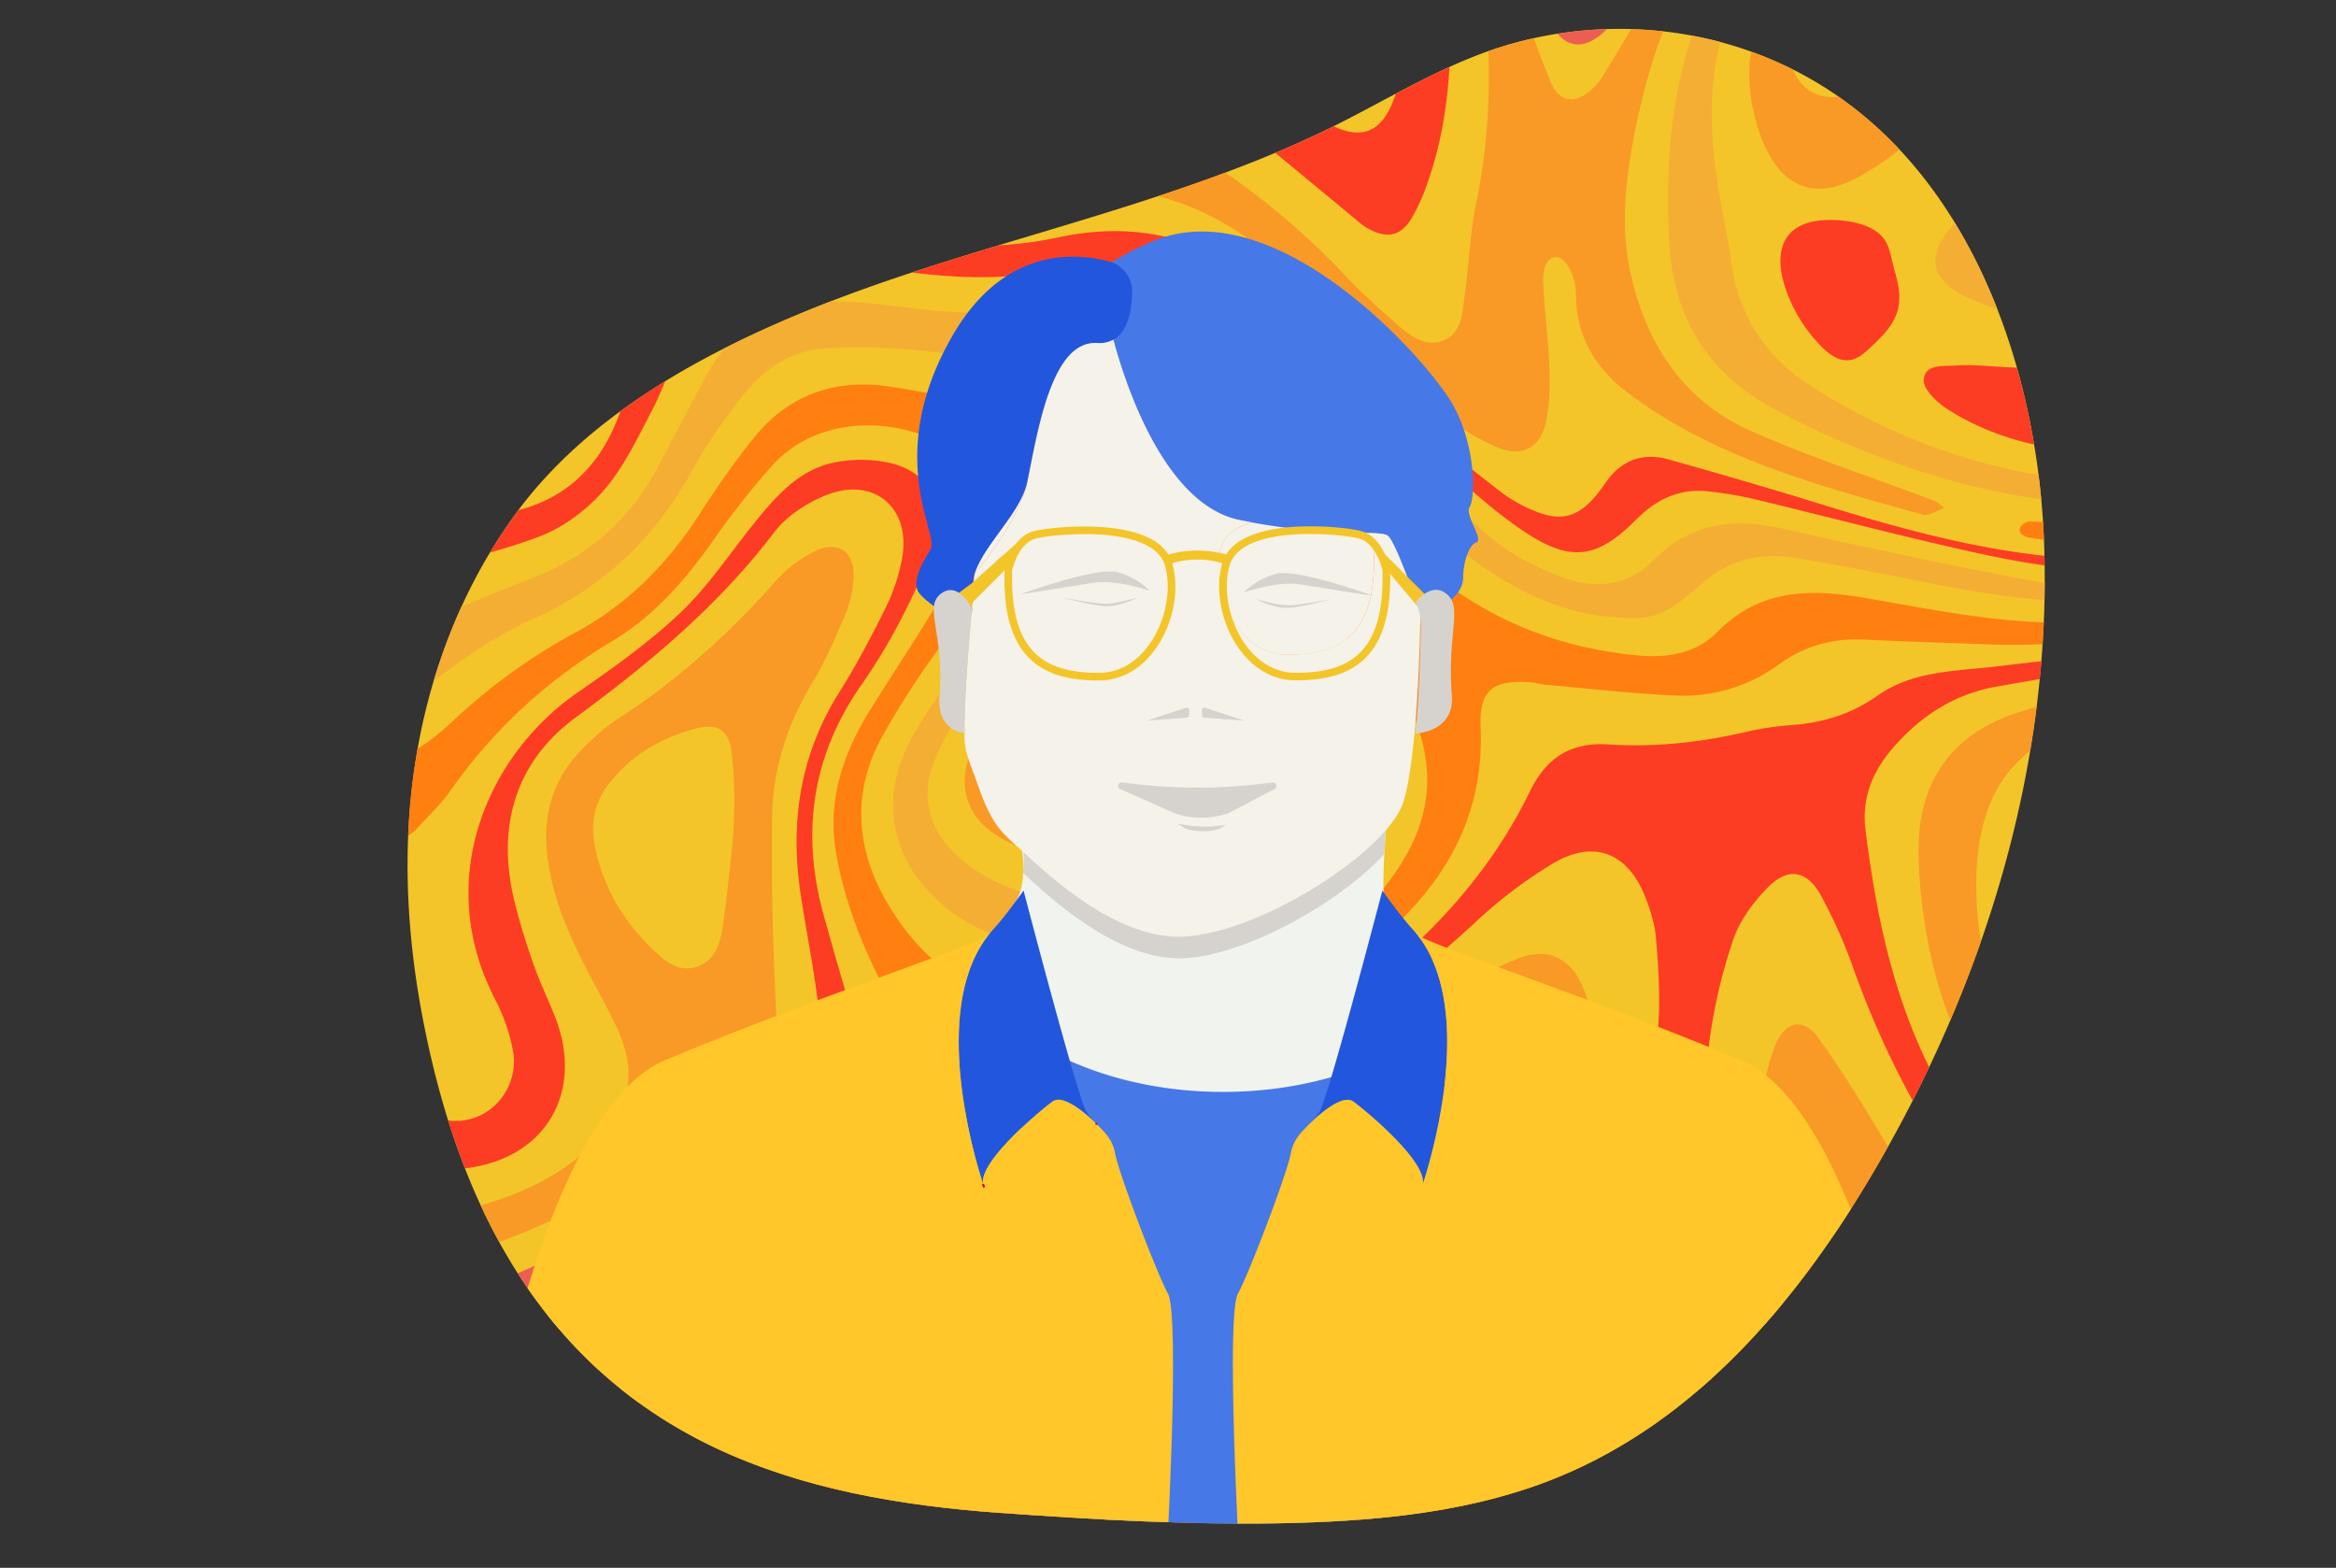 <svg id="Layer_2" data-name="Layer 2" xmlns="http://www.w3.org/2000/svg" xmlns:xlink="http://www.w3.org/1999/xlink" viewBox="0 0 1223.48 821.11"><rect x="0" y="0" width="1223.48" height="821.11" fill="#333333" stroke="none"/><defs><style>.cls-1,.cls-14{fill:none;}.cls-2{fill:#f3c529;}.cls-3{clip-path:url(#clip-path);}.cls-4{fill:#ff7f10;}.cls-5{fill:#f65e22;}.cls-6{fill:#f5ae34;}.cls-7{fill:#ec5e51;}.cls-8{fill:#fc3d24;}.cls-9{fill:#f99926;}.cls-10{fill:#f1f4ee;}.cls-11{fill:#4678e8;}.cls-12{fill:#2256dd;}.cls-13{fill:#ffc729;}.cls-14{stroke:#d3001a;stroke-miterlimit:10;}.cls-15{fill:#d6d3ce;}.cls-16{fill:#f5f2ea;}.cls-17{fill:#e13f18;}</style><clipPath id="clip-path" transform="translate(111.74 -89.13)"><path class="cls-1" d="M866.45,708.1C828.09,772,776.61,833,704.57,862.65c-43.27,17.82-90.91,22.76-137.75,24.08-51,1.43-104.42-1.64-155.37-5.3C359.94,877.73,308,868.91,262.05,847c-92.43-44.13-133.16-129-151.43-219.66-7-34.68-10.28-70.08-8.35-105.34,3.17-57.77,21-115.79,56.21-163.94,36.24-49.61,94.28-82.35,152.42-106.13,13.22-5.41,26.64-10.4,40.18-15.07,76.08-26.23,156-43.72,228.3-78,32.46-15.39,63.56-35.94,98.45-46.18a208,208,0,0,1,107.95-2.43c121.68,30.33,168.72,156.34,173,261.39C963.46,488.72,927.92,605.72,866.45,708.1Z"/></clipPath></defs><title>avatar with bg</title><path class="cls-2" d="M866.45,708.06C828.09,771.94,776.61,833,704.57,862.61c-43.27,17.81-90.91,22.75-137.75,24.07-51,1.44-104.42-1.64-155.37-5.3-51.51-3.7-103.47-12.51-149.4-34.45C169.62,802.79,128.89,718,110.62,627.27c-7-34.67-10.28-70.06-8.35-105.33,3.17-57.76,21-115.78,56.21-163.92,36.24-49.61,94.28-82.35,152.42-106.13,13.22-5.41,26.64-10.4,40.18-15.07,76.08-26.22,156-43.72,228.3-78,32.46-15.38,63.56-35.93,98.45-46.17a208,208,0,0,1,107.95-2.43c121.68,30.33,168.72,156.33,173,261.37C963.46,488.7,927.92,605.69,866.45,708.06Z" transform="translate(111.74 -89.13)"/><g class="cls-3"><path class="cls-4" d="M1111.74,848a132.78,132.78,0,0,0-61.07-7.62c-24.86,2.58-47.6,11.87-69.39,23.32-34,17.86-70.62,24.33-108.21,25.79-25.22,1-48.56-5.22-67-24.65-17.25-18.14-35.19-35.63-52.94-53.28-13.16-13.1-25.88-26.75-39.93-38.82C686,749.43,654.37,738,619,747.27c-22.73,6-44.52,16-66.17,25.49-6.57,2.88-12.22,9.36-16.67,15.39-14.58,19.79-11.45,37.82,8.38,52.11,13.74,9.91,28.52,18.58,41.26,29.63,14.63,12.67,28.53,26.29,41.9,40.35H649.3c-7.42-9.87-16.32-18.79-25.6-27.44-15.06-14-30.52-27.65-45.27-42a83.46,83.46,0,0,1-14.66-19.13c-8.54-15.39-4-31.48,11.82-39,27.15-12.92,55.61-18.56,85.62-11.35,24.46,5.88,43.71,20.46,61,37.74,22.25,22.29,44.75,44.49,65.15,68.45,17.62,20.7,39.14,27.84,64.49,25.34,49.69-4.9,99.06-11.66,144.57-34.53,38.06-19.12,76.59-20.29,115.36-9.88Z" transform="translate(111.74 -89.13)"/><path class="cls-5" d="M508.47,859.48c-9-19.14-23.58-30.18-42.92-36.21-6.53-2-13-4.3-19.61-6-50.16-13-100.32-26-150.56-38.7a79.74,79.74,0,0,0-22.64-2.72c-54.24,2.4-102.24,21.36-142.11,58.45-14.94,13.89-26.63,31.29-40.14,46.79A81.56,81.56,0,0,0,74.2,910.24H94c4.94-10.48,11.88-19.94,18.57-29.64,35-50.74,83.56-79.86,143.19-90.55a109.81,109.81,0,0,1,40.77.48c35.77,7.42,71.18,16.65,106.64,25.52,33.67,8.41,63,24.05,85,52.13a118.76,118.76,0,0,0,17,17.18q14.64,12.42,29.24,24.88h17C534.45,895.65,518.27,880.31,508.47,859.48Z" transform="translate(111.74 -89.13)"/><path class="cls-6" d="M1017.28,110.37c-6.81,7.91-14.79,14.89-22.82,21.6-9.29,7.76-19.86,14-28.73,22.21-19,17.47-38.18,34.86-55.44,54-14,15.56-10.21,28.49,9.11,37.11a162.27,162.27,0,0,0,30.9,10.16c58.54,13,108.29-2,148-48.1,4.74-5.49,9.2-11.13,13.44-16.89V122.15c-9.31,16.82-18.57,33.67-28.26,50.27-9.51,16.27-21.73,30.5-38.74,39.09a60.3,60.3,0,0,1-24,6c-7.89.34-10.81-5.25-7.29-12.45a73.24,73.24,0,0,1,11-15.85c11.49-13,23.69-25.43,35.09-38.53,16.66-19.14,22.6-40,18.81-61.57h-48.64A63,63,0,0,1,1017.28,110.37Z" transform="translate(111.74 -89.13)"/><path class="cls-6" d="M1111.74,332.6c-10.19,1.55-20.44,2.77-30.68,3.91-32.74,3.65-65.34,7.57-98.58,4.75-52.11-4.41-99.62-21.06-143.79-48.65-24.81-15.49-39.8-37.11-43.69-66.48-1.54-11.63-4.22-23.11-6.15-34.69-4.42-26.53-6.45-53.14.23-79.59a154.38,154.38,0,0,1,7.69-22.72h-15a181.07,181.07,0,0,0-7.23,18.21c-11.86,35.53-14,72.28-12,109.18,2,35.67,17.64,64.53,48.81,83.24a327.12,327.12,0,0,0,35.51,18.07C897,340.16,949.08,354,1004.37,353.78c36.19-.17,71.85-4.92,107.37-11Z" transform="translate(111.74 -89.13)"/><path class="cls-6" d="M7,92.35c4.72,37.2-3.19,72.51-23.39,104.41s-51,47.27-86.77,53.53l-8.53,1.49v7.9q8.17-1.46,16.34-2.89C-29.3,245.2,6.11,202,15.78,140.61c2.65-16.86,2.65-34.15,2.33-51.48H6.49C6.64,90.2,6.82,91.27,7,92.35Z" transform="translate(111.74 -89.13)"/><path class="cls-4" d="M93.83,89.13H73.63c-.32,4.54-.47,9.18-.42,14,.24,23.39-2.36,46.88-4.79,70.21C66.2,194.71,62.28,216,48.48,233.6c-32.13,40.93-72.94,65-126,66.09q-17.12.36-34.22,1.06v16.19q17.89,1.77,35.94,4.87c33.61,5.8,66.46,4.78,98.67-7.48,9.4-3.58,19.21-6,28.73-9.32,17.19-5.9,33.08-3.73,48.48,6,8.47,5.37,17.43,10.37,26.81,13.78,24.26,8.82,49.15-.63,59-23.39,4.53-10.45,6.76-22.58,7.07-34,.49-17.87-9.43-25.67-27.07-23.88-5.2.53-10.34,1.64-15.54,2.26-23.16,2.76-34.49-4.12-42.65-26.31a157.56,157.56,0,0,1-6.11-21c-7.68-35.42-9.51-71.25-7.9-107.44C93.73,90.42,93.79,89.78,93.83,89.13Z" transform="translate(111.74 -89.13)"/><path class="cls-7" d="M36.93,89.13c-.82,24.47-2.85,48.83-9.34,72.69C10.32,225.3-34.73,262.51-99.8,270.59l-11.94,1.52V285q11.28-.88,22.57-1.71c77.71-5.78,132.05-59.51,139.63-137.18,1.85-19,3.41-38,5.19-56.93Z" transform="translate(111.74 -89.13)"/><path class="cls-8" d="M627.75,89.13c-.34,3.93-.62,7.89-.77,11.9-.5,13.43-4,27.22-8.62,39.91-6.79,18.54-18.26,22-35.24,12.42a165,165,0,0,1-50.5-44.4,81.2,81.2,0,0,1-11.28-19.83H481.91c4.2,14.73,12.92,27.6,25.8,38.92,30.29,26.61,61.73,51.91,92.7,77.74a29.15,29.15,0,0,0,5,3.38c9.7,5.14,16.78,3.46,22.45-6.17a102.29,102.29,0,0,0,7.89-17.64c10.06-28.2,12.61-57.4,12.16-87.21q-.06-4.55,0-9Z" transform="translate(111.74 -89.13)"/><path class="cls-6" d="M239.17,89.13c-6.89,8.84-13.44,18-19.56,27.47-5,7.8-10.3,15.49-16.06,22.74a103.24,103.24,0,0,1-15,15.72c-20.95,17.25-40,12.61-51.3-12.06-6.65-14.54-11.07-34.19-11.75-53.87H109.9c-1.06,16.89.64,33.79,4,50.52,3.11,15.3,7.42,30.69,13.72,44.91,7.84,17.69,22.24,23.27,40.92,18.88,19.44-4.57,33.87-16.38,44.86-32.6a192.89,192.89,0,0,0,14.68-25.06,255.63,255.63,0,0,1,36.57-56.65Z" transform="translate(111.74 -89.13)"/><path class="cls-6" d="M556.3,89.13c4.38,9.21,13,16.08,23.12,20.91s17.18,1.45,20.94-9.05A71.07,71.07,0,0,0,603,89.13Z" transform="translate(111.74 -89.13)"/><path class="cls-7" d="M696,89.13a73.16,73.16,0,0,0,2.31,7.24c7,18.51,19.16,21.19,32.54,7a112.08,112.08,0,0,0,10.51-13.24l.66-1Z" transform="translate(111.74 -89.13)"/><path class="cls-8" d="M934.39,448.64c51.44-8.88,102.76-18.65,154.42-26.05a200.61,200.61,0,0,1,22.93-1.85V416c-21.43,1.61-42.73,5.31-64.08,8.36-37.73,5.39-75.68,9.24-113.53,13.77-21.48,2.57-43.93,2.18-62.56,15.36-13.74,9.72-28.65,14.16-45,15.41a147.81,147.81,0,0,0-22.67,3.29c-24.07,5.67-48.4,8.42-73.07,6.82-19.6-1.28-32.55,6.6-41.31,24.67-16.62,34.27-40.49,63.13-69,88.24-23.65,20.84-51,35.32-79.61,47.56-27.69,11.85-53.28,26.63-74.57,48.42A79.57,79.57,0,0,1,451,699.59c-23.39,14.38-46.83,14.08-66.7-.87C364.05,683.53,349,664.16,341,640.05c-7.74-23.4-14.47-47.15-21.14-70.89-12.32-43.9-6.41-84.72,20.25-122.34a303,303,0,0,0,22.71-38.65c6-11.83,11.43-24.19,15-36.91,5.35-18.84-3.49-34.54-22.24-39.38a71.14,71.14,0,0,0-28.34-.91c-19.13,3.07-31.54,16.8-43.13,31.1-13,16-24.42,33.56-39.18,47.64-16.53,15.76-35.47,29.19-54.32,42.22-46.06,31.84-76.45,97.4-42.46,161.67a97.39,97.39,0,0,1,8.63,25.14c3.19,15.08-5.48,30.25-19.06,35.42-13.92,5.29-27.79.45-35.24-14.87A89.24,89.24,0,0,1,94.3,628c-2.07-25.74-7.63-50.07-26.12-68.88C49,539.58,29.8,519.56,8.17,503c-36.12-27.72-76.83-44.87-119.91-56.26v8.24c62.8,15,116.88,44.58,156.27,98.39,15.6,21.31,26.19,44.38,29.66,70.8,2.53,19.25,5.47,38.51,15.1,55.92,8.52,15.4,21.22,22.61,38.79,21.31,44.71-3.31,67.24-39.2,50.51-80.68-3.63-9-7.85-17.8-11.05-26.95-3.73-10.68-7.14-21.53-9.82-32.51-9.5-38.85.24-73,32.08-96.39,38.63-28.4,74.75-58.59,104-97,6.48-8.52,17-15.34,27.09-19.39,25.4-10.21,45.11,7.14,39.66,34a99.11,99.11,0,0,1-8,24.1c-7.53,15.19-15.39,30.31-24.42,44.63C307.68,483.5,302,518.55,307.38,555.89c3.13,21.61,7.8,43.05,9.94,64.75,4.52,46,32.59,74.38,69.5,96.06,7.26,4.27,16.75,5.71,25.38,6.45,27.11,2.35,49.28-9.92,69.24-26.56,20.53-17.12,41.55-33.46,65.75-45,42.69-20.28,80-48.09,114.56-80.16a243.58,243.58,0,0,1,39.47-29.85c21.77-13.11,39.76-6,49,17.94,2.61,6.74,4.8,14,5.38,21.1,1.18,14.49,2.22,29.15,1.31,43.6-1.2,19,2.36,36.42,12.81,52,16.84,25.18,33.34,50.68,51.82,74.62,9.19,11.89,21.63,21.79,34,30.52,30.12,21.22,59.27,12.2,81.35-11,13.38-14,16.86-30.52,8.08-48a205,205,0,0,0-21-33.92C886.34,640,872.69,583,865.3,523.66c-2-16.07,3.37-30,14.06-42.46C894.18,464,912,452.5,934.39,448.64Zm-26.26,246.7a124.25,124.25,0,0,1,14.33,27.91c9.72,28.35-9.55,53.87-39.28,53.08-16.68-.35-30.52-7.85-41.83-19.21-24.16-24.29-43.52-52.31-55.22-84.61-4.07-11.22-4.27-24.85-2.7-36.91A282.18,282.18,0,0,1,796,581.34c3.49-10.22,10.71-20,18.45-27.72,10.47-10.46,20.32-8.58,27.47,4.45a261.46,261.46,0,0,1,16.8,37.55C871.28,630.85,887.41,664.18,908.13,695.34Z" transform="translate(111.74 -89.13)"/><path class="cls-6" d="M1111.74,383.18q-38.27,5.1-76.55,10.06c-28.43,3.66-57.06,5-85.31-.41q-63.25-12.12-126.09-26.46c-26-6-49.1-4.51-69.07,15.84-13.51,13.77-30.91,15.82-48.19,9.2C693.91,386.58,681,380.48,670.69,372c-20.54-16.87-39.52-35.66-59-53.88-22.12-20.74-44.64-41-71.12-56-22.7-12.93-46.6-18.4-73.05-14.57a487.86,487.86,0,0,1-69.64,5.3c-20.4,0-40.77-4-61.21-5.47-40.89-2.83-63.37,9.81-79.45,40.22-7.94,15-15.92,30-23.79,45-14.87,28.46-37.11,48.06-67.17,59.63-29.28,11.27-58,24-86.87,36.39-15.68,6.74-31.63,8.94-48.35,5.31-49.36-10.72-94.17-32.07-137.23-58.08q-2.76-1.66-5.6-3.26v26.7c42.66,18.3,85.79,35.55,127.94,55,38.4,17.7,72,12.25,104.92-12.68,14.7-11.13,30.65-21.31,47.39-28.85,36.9-16.62,63.64-42.91,82.89-78.23,7.31-13.41,16.4-26,25.81-38C288,282.62,302.4,272.86,320,271.57a290.63,290.63,0,0,1,50.39,1.21c29.28,3,58.59,6.73,87.72.9,44.73-9,83.83,1.92,117.7,31.84,21.15,18.69,41.57,38.23,61.92,57.81,21.27,20.46,45,37,73.4,45.16,11,3.16,22.83,4.26,34.29,4.31,14.19.06,24.36-9.55,34.47-18.3,14.08-12.18,30.55-16.18,48.45-13.21,23,3.81,45.82,8.27,68.65,12.87,43.16,8.7,86.51,13.95,130.53,7.86,28.09-3.88,56.1-8.51,84.24-11.93Z" transform="translate(111.74 -89.13)"/><path class="cls-5" d="M322.77,843.92c-37.34-14-72.38-8.9-103.45,15.85C206.89,869.68,195,881.64,186.59,895c-3.17,5-6.3,10.1-9.34,15.22h22.32C211.2,886.73,228,867.66,253.79,857c11.59-4.8,23.29-6.12,35.26-2,12.94,4.49,15.86,14.44,6.18,24-7.1,7-15.53,12.76-23.78,18.46a201.82,201.82,0,0,0-16.53,12.78h34.65c1.65-1.17,3.32-2.33,5-3.47,5.7-3.8,11.67-7.22,17.35-11,6-4.06,12.23-7.94,17.66-12.71C347.37,867.4,344.71,852.15,322.77,843.92Z" transform="translate(111.74 -89.13)"/><path class="cls-5" d="M1111.74,874.1c-33.73-11.26-67.62-11.29-102.43,2.16-25.41,9.82-51.57,17.91-77.83,25.19-12.89,3.57-26,6.33-39.22,8.79H926q52.74-14.75,105.82-28.16a116.68,116.68,0,0,1,80,8.86Z" transform="translate(111.74 -89.13)"/><path class="cls-5" d="M720.68,846.63c-9.52-10.91-20.34-20.74-31.13-30.43-23.16-20.79-50.95-24.61-80.36-20.33-17.88,2.6-23.65,14.89-15.23,31a50.09,50.09,0,0,0,7.55,10.93c9.63,10.3,19,20.94,29.55,30.28,14.58,13,27.78,26.76,38.54,42.21H773.55C756.17,888.83,738.8,867.39,720.68,846.63Z" transform="translate(111.74 -89.13)"/><path class="cls-8" d="M1111.74,370.35c-20.37,3.32-40.76,6.43-61.25,8.59-27.49,2.9-55.59,4.42-83,2.1-42-3.55-82.9-14.72-123.29-27.19q-40.87-12.63-82.1-24.11c-13.37-3.74-24.62.32-32.77,12-1.62,2.32-3.26,4.64-5.06,6.81-9.47,11.38-18.5,13.9-32.09,8.24a74.91,74.91,0,0,1-16.88-9.29c-13.1-10.06-26.09-20.33-38.44-31.29-25.65-22.76-50.86-46-76.25-69.09-33.79-30.69-72.08-43.48-117.86-33.71-27.95,6-56.58,5.78-85.2,1.43a446.21,446.21,0,0,0-61.17-5.17c-37.18-.5-56.17,13.86-68.31,49.42-5.74,16.83-10.22,34.14-16.85,50.59-10.35,25.7-29.24,42.59-56.7,47.75A242.14,242.14,0,0,1,110.23,362c-21.86,0-43.34,1.08-64.59,6.85-25.76,7-51,5.13-75.4-6.41-11.28-5.34-22.9-10-34.35-15a252.48,252.48,0,0,0-47.63-15.38V347.5a172.89,172.89,0,0,1,33.12,17.26C-60,377.19-39.55,387.34-19,396.44c29,12.85,58.78,15.48,89,2.13,9.45-4.18,20.11-5.56,30.18-8.32,23.63-6.48,47.8-11.48,70.62-20.13,12.61-4.78,24.86-14,33.77-24.29,10.36-11.95,17.47-27,24.9-41.22,6.32-12.14,10.64-25.33,16.65-37.66,10.26-21,27.15-33.17,50.19-37.7,21.05-4.15,41.76-1.45,62.38,1.61,27.7,4.09,55.33,5.18,82.78-.4,44.48-9,84.86-1.62,119.7,28.74,27.06,23.58,53.47,47.91,80.49,71.53,14.86,13,29.42,26.67,45.83,37.41,23.93,15.66,37.66,13.31,57.85-7,10.71-10.78,22.85-16.37,37.91-14.63a201.68,201.68,0,0,1,23.72,4c39,9.37,77.86,19.71,117.07,28.3,32.21,7.06,64.79,11.91,98.08,6.92,21.81-3.26,43.89-4.77,65.73-7.85q12-1.68,23.92-3.48Z" transform="translate(111.74 -89.13)"/><path class="cls-7" d="M401.76,862.16c-19.35-16.16-40.53-27.71-64.64-33.9-21.43-5.5-43.21-11-65.44-7.78-42.63,6.24-77.09,27.28-102.64,62.18a288.37,288.37,0,0,0-18,27.58h9.45a236.61,236.61,0,0,1,22.84-32.76c44.74-54,104.62-65.26,166-37.08,12,5.51,23.09,13.3,23.41,28.23.35,15.66-11.19,23.39-23.42,29.53-8.72,4.37-17.84,7.93-26.67,12.08h58.72c6.06-8.21,15.45-11.76,25.91-11.72,13.87.06,28.53.16,41.47,4.45q10,3.33,19.53,7.27H483.2c-12.41-7-25.07-13.7-37.78-20.29C430.15,882,414.92,873.14,401.76,862.16Z" transform="translate(111.74 -89.13)"/><path class="cls-4" d="M-111.74,592.88v64.19q.7-.06,1.41-.06c7,.07,11.35,4.62,11,11.47-.36,6.66-5.77,12.35-12.39,13.61v60c43.89-7.16,73-40.31,73.14-81.37C-38.4,614.25-71.79,586-111.74,592.88Z" transform="translate(111.74 -89.13)"/><path class="cls-6" d="M446.53,852.61c-9.66-7.68-20.52-15.12-32.06-18.9-30.1-9.87-60.68-18.5-91.48-25.93-17-4.1-35.27-8.41-52.25-6.41C199.5,809.76,150,849.5,116.36,910.24h19.51c10.57-19.92,25-38.31,42.89-55.19,39-36.85,85.9-52,140.2-39.95,36.42,8.11,71.76,17.89,102.75,39.77,26.35,18.62,52.42,37.7,79.39,55.37h16.8Q482.49,881.08,446.53,852.61Z" transform="translate(111.74 -89.13)"/><path class="cls-5" d="M1111.74,250.59c-1.31,1.23-2.61,2.47-3.93,3.68a145.79,145.79,0,0,0-20.07,22.56c-6.73,9.48-4.27,17,7.07,18.66a120.17,120.17,0,0,0,16.93,1.21Z" transform="translate(111.74 -89.13)"/><path class="cls-5" d="M-34.19,109.44c8.8,35.68-10.59,82.14-42.88,99.12a261.22,261.22,0,0,1-34.67,15.16v16.46q11.3-2.91,22.55-6c30.77-8.49,53.36-27.63,67.22-56.67,13.72-28.72,17.86-58.23,11.61-88.34H-43A69.8,69.8,0,0,1-34.19,109.44Z" transform="translate(111.74 -89.13)"/><path class="cls-7" d="M149.41,89.13a54.91,54.91,0,0,0,1,8.83c5.53,25.22,22.67,31.93,40.39,13.51,7-7.26,13.78-14.74,20.44-22.34Z" transform="translate(111.74 -89.13)"/><path class="cls-4" d="M-111.74,192c16-6.22,28.54-17.58,38.95-31.54,14.87-19.93,20-41.91,12.27-67.43-.52-1.19-1-2.53-1.6-3.94h-49.62Z" transform="translate(111.74 -89.13)"/><path class="cls-6" d="M-37.83,833.15c11.3-13,23.46-24.69,39.07-30.85,6.37-2.52,12.75-3.64,17.29,1.12s3.46,11.91.33,18.2C11,837.44,3.27,853.49-6.26,868.42c-4.66,7.3-12.64,14-20.14,18-17,9.1-30.77-1.74-27.52-20.62C-51.85,853.82-46.15,843-37.83,833.15Z" transform="translate(111.74 -89.13)"/><path class="cls-8" d="M1028.14,295.47c8.06-6,16.65-11.34,25-17a383,383,0,0,0,58.61-48.18V216c-22.8,26-50,46.48-84.16,57.88-30,10-61,9.18-92,7.34-7.63-.46-15.32-1.19-22.9-.66-6.45.45-16.25-1-16.86,7.49-.35,4.72,6.48,11.45,11.65,14.85C932.36,319.24,960.73,325,989.87,327c40.27,2.65,80.43-.19,120.38-5.14l1.49-.2v-9.89c-19.42,1.07-39,.59-58.5.44h0c-14-.14-19.59-1.25-22.54-2.31l-.27-.1c-.48-.18-.92-.38-1.36-.57l-1-.47C1021.08,305.24,1021,300.81,1028.14,295.47Z" transform="translate(111.74 -89.13)"/><path class="cls-9" d="M930.66,89.13c-16.73,12.55-33.57,25-50.62,37.1a91.52,91.52,0,0,1-22.25,11.93c-16.19,5.68-28.95-2.15-32.47-19.06a56.14,56.14,0,0,1,2-30H813.36a120.29,120.29,0,0,0-8.5,31.29,84.08,84.08,0,0,0,.86,22.39c1.33,6.5,3.13,14.48,6.38,21.82,10.5,23.67,27.7,29.4,50.19,16.86a170,170,0,0,0,33-24.28,480.49,480.49,0,0,1,71.5-55.73,107.43,107.43,0,0,0,15.9-12.35Z" transform="translate(111.74 -89.13)"/><path class="cls-4" d="M1111.74,354.5a646.36,646.36,0,0,1-95.61,10.34c-21.59.71-43.29-1.9-65-2.59a4.91,4.91,0,0,0-2.47.77c-1.69,1.14-5.68,4.82,1.45,7.5a307.88,307.88,0,0,0,90,2c23.9-2.88,47.83-5.89,71.58-9.79Z" transform="translate(111.74 -89.13)"/><path class="cls-9" d="M766.29,89.13H751.55c-7.67,13.39-15.74,26.56-23.74,39.77a32.78,32.78,0,0,1-6.22,7.38c-8.27,7.42-16.79,6.62-21.22-4.34-5.61-13.89-11.38-28.22-14.45-42.81H666.18c.1,1.7.19,3.4.34,5.12,3,34.25,1.82,67.79-5.13,101.43-3.26,15.79-3.74,32.14-6,48.16-1.27,9.07-1.29,20-11.51,23.78-9.27,3.48-17.15-2.67-23.87-8.57-9.4-8.23-18.73-16.64-27.31-25.72a393.74,393.74,0,0,0-118.93-86.12,407.59,407.59,0,0,1-36.26-19.35c-16.64-10.07-19.77-19.15-13.37-37.8l.34-.93H299.09c-1,.76-1.93,1.52-2.88,2.3a102.09,102.09,0,0,0-32.82,48.65c-6.29,20.43-.1,32,20.26,37.74,10.83,3,22,4.93,33,7.24,39.15,8.18,78.28,14.52,118.44,6.22,49.89-10.3,91.78,5.86,128,40.47q39,37.2,79.37,72.9A116,116,0,0,0,672,323.14c13.47,6,23.22.58,26.13-13.85,1.89-9.36,1.94-19.27,1.57-28.88-.53-14.13-2.57-28.21-3.14-42.34a27.27,27.27,0,0,1,1-9.84c1.74-3.59,6.32-7.89,11.77-.1a29.66,29.66,0,0,1,4.36,15.5c.12,23.17,11.42,39.79,29.39,52.92,45.62,33.37,99.11,47.24,152.16,62.1,3.2.9,7.49-2.16,11.27-3.39a17.43,17.43,0,0,0-7.73-4.81c-31.21-11.73-63-22.12-93.45-35.61-34.77-15.41-54.26-44.45-62.79-81.31-5.71-24.66-3.11-49.05,1.58-73.46C749,135.07,755.91,111.19,766.29,89.13Z" transform="translate(111.74 -89.13)"/><path class="cls-4" d="M1111.74,401.81q-20,1.79-40,3.67c-36,3.38-71.94,10.06-107.85,9.69-33.07-.34-66.21-7.31-99-12.89-28.67-4.88-55-4.79-77.33,18-10.68,10.86-25.79,13.53-40.56,12.2-50-4.49-92.87-24.53-127.9-61.17-12.54-13.13-25.2-26.27-38.89-38.14-27-23.43-56.78-40.18-94.52-33.62-6.75,1.17-13.48,3.08-20.25,3.27-15.58.43-31.33,1.37-46.73-.4-21.92-2.52-43.52-7.83-65.4-10.94-27.43-3.91-51.3,4.16-69.22,25.79-10.78,13-20.37,27.13-29.58,41.35-16.82,26-37.74,47.22-65.1,61.9A306.26,306.26,0,0,0,124.9,467.3C108,483.06,88.2,494.81,64,491.34a119.13,119.13,0,0,1-35.28-11.43c-45.85-22.69-92.28-43.86-140.42-61v15.76c53.18,15.56,103,39,148.6,72.41,11,8.06,23.13,14.76,35.32,20.92,13.26,6.71,25.81,4.8,36.14-6.76,5.11-5.72,10.87-11,15.23-17.23,22.81-32.68,51.33-58.81,85.47-79.22,21.78-13,38.15-32,52.8-52.66a423.48,423.48,0,0,1,30.65-39c26.27-29.12,70.46-24.54,94.36-8.48,14.32,9.62,19.19,21.36,13.28,37.67a234.53,234.53,0,0,1-18.24,38.18c-12.06,20.56-25.39,40.37-38,60.62-14.07,22.61-22.35,47.2-17.88,73.9,7.87,47,32.63,86.61,57.61,125.91a36.89,36.89,0,0,0,4.84,5.42c17.09,17.88,35.95,19.34,54.16,2.7,16.78-15.32,35.92-25.81,57.19-32.89q11.46-3.82,22.89-7.73c24.84-8.44,49.5-17.58,70.81-33.31,42-31,72.64-68.62,70.2-125.33-.82-19,6.31-24.56,25.16-23.37,3.19.2,6.34,1.11,9.54,1.39,22.38,2,44.75,4.57,67.18,5.57A84.55,84.55,0,0,0,820.09,437c13.17-9.5,28-13.71,44.38-12.91,21.31,1.05,42.63,1.65,63.94,2.48,47.32,1.84,93.67-6.22,140.19-13.3,14.35-2.19,28.73-4.35,43.14-5.72ZM617.52,548.26c-22.38,31.08-53.91,48.49-90.11,56.65-20.13,4.54-40.72,7-61.26,9.75h0c-22.94,3.06-32.08,1.71-40.53.43-31.94-5.94-56.18-24.15-73.44-54.47-16.29-28.6-17.46-58.38-1.31-86.78,19.61-34.46,43-66.46,71.65-94.16,20.35-19.7,44-24,70.24-14.08,9.76,3.7,19.71,7.4,28.67,12.66,23.63,13.84,47.22,27.83,69.95,43.08,23.61,15.86,40,37.34,43.77,66.78C638.06,510.78,630.39,530.38,617.52,548.26Z" transform="translate(111.74 -89.13)"/><path class="cls-6" d="M595.32,454.76c-29.59-29.52-65.17-49.92-104.5-62.85-24.53-8.06-48-2.15-67.77,14.68A255.16,255.16,0,0,0,367.17,473c-19.29,33.32-13.33,66.71,16.12,91.2,8.17,6.8,18.26,11.89,28.25,15.73a145.29,145.29,0,0,0,36.61,8.61h0l.19,0c4.31.46,8.67.76,13.1.93,7.11.36,16.29.58,26.53.18,2.23,0,4.53,0,6.83-.21q7.24-.54,14.35-1.49l2.28-.3c1.62-.22,3-.44,4.19-.67,24.5-4,47.48-12.47,67.3-29.29,18.15-15.42,30.56-34.26,30.64-59.33C613.61,481.25,607,466.41,595.32,454.76Zm-38.73,94.87c-11.34,7-25.39,12-43.68,14.63-2.56.4-5.76.79-9.72,1.16h-.05l-3.17.25c-.79.06-1.59.14-2.37.19-3.23.22-6.58.37-10,.47h0c-.7,0-2,.06-3.73.08-2,0-4.08,0-6.2,0l-.47-.09c-14.3-.4-40.54-2.89-67-15.28-1-.44-1.93-.9-2.89-1.39l-.22-.11h0c-2.13-1.1-4.21-2.31-6.24-3.61l-.34-.21h0a93.93,93.93,0,0,1-8.09-5.92c-17-14-23.15-32.9-14.32-53.3,15.41-35.63,40.66-61.79,78.91-72.81,13.59-3.92,27.3-2.1,40.28,2.82,24.17,9.17,47.25,20.73,67.07,37.65C599.51,484.22,596,525.44,556.59,549.63Z" transform="translate(111.74 -89.13)"/><path class="cls-9" d="M545.23,464.5a197.37,197.37,0,0,0-49.94-28.64c-37.55-14.57-87,11.18-99.64,49.83-5.4,16.44-.36,31.55,14.52,40.87,6.06,3.8,12.84,7.22,19.75,8.73l.1,0,1.35.38.64.18,1,.28.78.21,1.05.28.93.24,1,.26,1.09.27,1.07.26,1.18.28,1.12.26,1.28.29,1.17.26,1.38.29,1.19.25,1.49.3,1.22.24,1.59.3,1.25.23,1.66.29,1.3.22,1.73.29,1.32.2,1.81.27,1.35.19,1.89.25,1.34.17,2,.24,1.25.13,2.16.23h0c20.12,2,44.15,1.33,65.46-7.21C568.57,521.94,573.71,486.9,545.23,464.5Zm-32.32,51.85c-1.11.39-2.24.73-3.38,1-1.93.52-3.81,1-5.67,1.35-3.35.67-6.77,1.19-10.26,1.66a112.29,112.29,0,0,1-25.32,0c-10.46-1.53-21-3-31.17-5.85-23.87-6.66-29.2-26.62-13.26-45.69,15.33-18.33,42.87-26.23,64.44-16.4,12.21,5.56,24.26,13,34,22.23C538.23,489.73,533.58,509.14,512.91,516.35Z" transform="translate(111.74 -89.13)"/><path class="cls-7" d="M1111.74,809.55c-26.92-15.37-51.63-15.81-68.35-12.94a45.25,45.25,0,0,0-7.82,1.69A438.53,438.53,0,0,0,984.4,816c-17.06,7.12-33.19,16.51-50.1,24-17.21,7.69-35.63,12.3-54,6.07a176.47,176.47,0,0,1-40.82-19.86c-31.27-20.84-54.27-50.39-78-79-19.44-23.42-40.66-44.84-66.56-61.23-16-10.11-33.18-15.19-51.74-11.77a128,128,0,0,0-33.15,10.71c-25.61,12.65-50.73,26.34-75.8,40.07C517,734.47,500,744.59,483,754.63c-43.76,25.84-87.54,22.35-131-.32-15.34-8-30.11-17.17-44.8-26.36-21.72-13.59-44.45-16.44-68-6.39-47.73,20.39-95.37,41-142.74,62.27-18,8.09-31.66,21.74-42.07,38.9-6,10-12.86,19.81-21,28.09a89.33,89.33,0,0,0-23.69,42.9,166.32,166.32,0,0,1-4.5,16.37l-.06.15H32.38q.59-2.64,1.2-5.27c3.53-15.23,9.76-28.94,20.34-40.73a255.36,255.36,0,0,0,18.52-24A176.19,176.19,0,0,1,122.12,793c32.48-20.82,68.12-34.55,104.09-47.69,30.89-11.27,60.53-10.32,89.4,6.55a245.7,245.7,0,0,0,107.33,33.39c24,1.78,46.18-1.77,66.88-15S531.45,744,553.2,732.7a686.21,686.21,0,0,1,66-29.58c29.63-11.63,57.51-6,83.69,11.51,20.34,13.57,37.61,30.41,53.51,48.81,24.6,28.45,49.1,57.11,80,78.93A111,111,0,0,0,870.74,859c25.35,6.81,50.3,2.42,74.06-8.32,10.62-4.8,21-10.25,31.42-15.43,22.09-10.93,44.64-20.39,69.6-22.42,16.5-1.6,56.62,4.4,65.92,10.66Z" transform="translate(111.74 -89.13)"/><path class="cls-7" d="M-89.06,881.94c-5.28-27.24,3.64-49.51,27.69-64.65,3.07-1.93,6.08-4,9-6.07,16.8-11.85,34-23.2,50.26-35.74,21.7-16.71,31.17-40,30.52-67-.54-22.59-1.77-45.28-4.71-67.66-7.4-56.33-36.89-98-87.63-122.6a132.83,132.83,0,0,0-47.85-13.21v23.84a87.68,87.68,0,0,1,16,1.15c46.3,7.7,76.06,36.09,94.42,78.06C8.83,631.24,9.72,656,9.83,680.73c.17,41.14-19.95,70.78-54,91.52-13.38,8.17-27.66,14.85-41.55,22.16-6,3.18-12.34,6-18.2,9.46a39.15,39.15,0,0,0-7.86,6.11V899.5a87.69,87.69,0,0,0,4.72,7.94c.64,1,1.32,1.87,2,2.8h28.63A64.78,64.78,0,0,1-89.06,881.94Z" transform="translate(111.74 -89.13)"/><path class="cls-9" d="M892,722.87C888.5,713,885,703,879.7,694.08c-12.3-20.78-24.84-41.51-38.87-61.1-8-11.17-17.48-9.26-22.78,3.61a89.16,89.16,0,0,0-3,8.78c-2.06,7.82-5.25,19.22-2,34.76,7.79,27.15,21.67,49.72,45.64,66.12a20.5,20.5,0,0,0,4.44,1.82c8.43,3.15,16.79,3.37,23.79-2.92C893.5,739.18,894.88,731,892,722.87Z" transform="translate(111.74 -89.13)"/><path class="cls-4" d="M1111.74,544.24c-12.65,10.52-28,14.57-44.92,14.41a235.81,235.81,0,0,1-26.38-2.12c-16.61-2-23.65-11.94-20.84-28.75,4.08-24.32,25.87-42.34,54.37-44.89,2.39-.21,4.81,0,7.21,0,7.51.72,20.28,2.6,30.56,8.63V458a157.39,157.39,0,0,0-33.25-.74,222.38,222.38,0,0,0-84.41,25.88c-21.29,11.61-34.61,29.75-37.39,53.49a155.86,155.86,0,0,0,1.89,49.29c9,43.13,39.72,67.17,88.47,44.17,15.13-7.13,31.53-11.8,47.68-16.41q8.71-2.48,17-5.57Z" transform="translate(111.74 -89.13)"/><path class="cls-8" d="M843.84,204.41c-6.78.33-13.93,2.23-18.41,7.36-6.22,7.14-5.33,18-2.44,27.09a79.75,79.75,0,0,0,19.23,31.77c4,4,9,7.79,14.6,7.12,4.42-.52,8-3.74,11.25-6.81,5.48-5.16,11.15-10.62,13.63-17.76,2.67-7.71.87-15.31-1.29-22.87-1.29-4.5-1.93-9.55-4-13.78C871.09,205.84,854.22,203.89,843.84,204.41Z" transform="translate(111.74 -89.13)"/><path class="cls-6" d="M1111.74,828.57c-18.13-6.53-40.55-7.65-54.69-6.66l-1.29.09h-.21c-2.94.27-5.83.79-8.65,1.1-29,3.15-54.9,15.3-80.18,28.79-23.56,12.58-48.29,19.57-75,19.84-24.52.24-47.33-4.29-65.9-21.72-17.94-16.84-35.85-33.72-53.3-51.07-18.32-18.2-35.27-37.85-54.23-55.31-33.4-30.76-71.89-37.81-114.2-20.58-36.65,14.92-72.54,31.39-103.31,57-16.15,13.45-34.78,18.53-55.11,17.15-45.25-3.07-89.11-12.16-130.36-32.06a188.26,188.26,0,0,0-26.95-10.61c-19.22-5.83-38.23-2.75-57,2.85-64.88,19.34-122.56,49.39-160.46,109A38,38,0,0,1,67,871c-10.15,11.3-16.16,24.54-19.34,39.2H59.73A155.48,155.48,0,0,1,83,865.61c35.75-48.4,82.1-78.69,138.52-96.06,33-10.15,64.24-9,96.5,4,48,19.4,98.71,28.42,150.14,33.27,17,1.59,30.33-3.76,41.74-16.81,8.15-9.32,17.12-19.2,27.82-24.74A629.31,629.31,0,0,1,612.58,732c33.45-12.13,65.36-5.52,93.67,15.62,13.18,9.85,25.22,21.38,37,32.95,24.46,24.06,48.41,48.65,72.55,73,21,21.19,47.21,26.6,75.53,24.87,30.51-1.87,58.92-10.81,86.42-24.47,18.59-9.23,38.57-16,58.47-22.1a84.78,84.78,0,0,1,16.36-3c10.14-.84,37.59-1.84,59.16,8Z" transform="translate(111.74 -89.13)"/><path class="cls-6" d="M-111.74,566.3c27.73-4.08,54.15,6.82,73.1,30.66,17.34,21.8,22.18,46.95,20.82,74.16-1.29,25.67-10.95,47-30.16,63.94-15.73,13.83-34,23-54,28.66-3.22.91-6.47,1.73-9.72,2.54v17.5c3.49-1.58,7.3-3.12,11.52-4.62,19.48-6.95,38.26-17.08,55.69-28.37C-22.18,736.3-9.35,714.25-6,687.48a191.87,191.87,0,0,0,.78-31.54c-1.49-35.44-15.29-65.08-42.9-87.57-17.19-14-37.14-21.91-59.28-20.08-1.43.12-2.87.29-4.3.48Z" transform="translate(111.74 -89.13)"/><path class="cls-9" d="M981.83,467.4c28.33-8.87,57-17.14,86.07-23a183.06,183.06,0,0,1,43.84-3.85V430c-35.54,1.25-70,9.14-104.45,16.6-21.18,4.58-42.49,9.22-63,16-34.33,11.34-51.42,36.39-51.17,72.35a250.86,250.86,0,0,0,2.47,32.62c5.7,40.86,19.19,78.42,46.72,110,10.6,12.17,21.05,24.57,30.52,37.64,14.5,20,13.43,36.17-2.8,54.89a134.25,134.25,0,0,1-51.84,36.77c-18.66,7.55-36.9,6.37-54.66-3.2-20.86-11.25-39.15-25.83-53.59-44.63C786,728,762.78,696.44,739.52,664.91c-9.46-12.82-16.42-26.81-18-43.16a57.72,57.72,0,0,0-4.08-15.2c-5.67-14.46-17.3-21.13-31.79-16.17-11.25,3.85-22,9.85-32.17,16.15-24.31,15.05-48.16,30.87-72.22,46.35q-42.67,27.45-85.4,54.82c-11.19,7.13-22.15,14.93-34.07,20.59-35.17,16.68-69.27,15.45-101.17-8.77-8.67-6.59-17.6-12.86-26-19.82-21.1-17.57-37.82-38.42-39.24-67.12-1.93-38.8-3.42-77.7-2.72-116.52.44-24.34,8-47.6,20.84-68.95,6.81-11.38,12.26-23.68,17.41-36a57.4,57.4,0,0,0,4.4-19.92c.43-13-8-19.07-19.78-13.58a66.35,66.35,0,0,0-21,15.82c-24.48,27.75-51.65,52.17-82.72,72.25-6.71,4.33-12.77,9.91-18.43,15.61-13.84,13.91-20.08,30.83-18.88,50.63s7.94,37.94,16.34,55.5c6.28,13.13,13.72,25.69,20,38.82C222.25,650,219,668.46,200.39,687c-16.7,16.66-37.16,26.73-59.54,33.2-41.1,11.89-62.25.55-73.26-40.73-4.77-17.9-7.14-36.43-10.85-54.61-11-53.82-41.48-94.17-86.46-123.68-25.33-16.62-52.91-26.89-82-32.79v16.66c73.52,9.49,137.58,69.15,151,142.88,3.27,17.88,5,36,8,54,2.89,17.53,5.42,35.22,10,52.34,4.08,15.3,13.14,21.94,28.75,20.29a272.69,272.69,0,0,0,49.35-10.32c36.89-11.06,70.4-29.82,103.69-48.78,21.29-12.11,41-10.73,60.87,3.77,18.23,13.31,37.29,25.49,56.14,37.91,35.24,23.23,72.2,26.49,109.83,7.07,21.78-11.25,42.24-25.07,63.68-37,33.76-18.81,67.49-37.75,101.93-55.24,24.24-12.32,47.3-8,68.65,9.32,27.48,22.25,51.45,47.72,73.14,75.57,21.89,28.09,44.55,55.27,74.07,76.07,29.27,20.63,59.09,23.94,90.72,6.94,21.3-11.45,42-24.13,63.76-34.57,4.64-2.23,9.39-4.28,14.21-6.19h0l.45-.16q4.57-1.8,9.23-3.4c3.51-1.33,7.38-2.85,11.59-4.53h0l.06,0,1.48-.59c13.77-5.45,52.64-18.59,72.87,11.1V740.05h0V652.39c-21.72,7.34-42.78,15.7-63.09,26.38-20.64,10.84-41.31,8.75-61.2-2.63-20.83-11.92-37.06-28.38-47.63-50.21a165.94,165.94,0,0,1-16.49-71.64C922.93,504.39,942.88,479.58,981.83,467.4ZM271.3,536.7c-1.24,11.7-2.57,23.84-4.24,35.94-1.27,9.19-3.53,19.21-13.55,22.69-10.17,3.55-17.75-3.37-24.36-9.92-15.26-15.1-25.74-33-29.56-54.46-2-11.35.42-22.13,7.26-31,12-15.58,28.39-25,47.21-29.56,10.49-2.55,16,1.71,17.42,12.93.69,5.39,1,10.85,1.25,16.57A269.32,269.32,0,0,1,271.3,536.7Z" transform="translate(111.74 -89.13)"/><path class="cls-10" d="M420.24,561.2s6-7.05,3.21-27.69S518.38,570,518.38,570l96.3-51.59s-4.13,37,0,57.38-15.82,74.69-15.82,74.69l-56.41,46.78L435.83,658Z" transform="translate(111.74 -89.13)"/><path class="cls-11" d="M645.17,649.17C644.89,721.36,610.35,891,610.35,891H462.17L416.81,645.26l-1.5-8.13L412.52,622c26.84,23.72,68.94,39,116.29,39,46,0,87-14.4,113.92-36.94,1.4,4.41,2.15,10.82,2.37,18.75C645.16,644.83,645.19,647,645.17,649.17Z" transform="translate(111.74 -89.13)"/><path class="cls-12" d="M462.17,677.43c-3.07-3-16.59-15.84-22.67-11.39-6.53,4.8-38.31,31.1-36.37,43.16-4.3-13.15-29.33-95.64,5.42-133.44l.36-.39c6.47-7.12,15.1-19.37,15.44-19.84h0s28,107.31,32.79,115.57A33.17,33.17,0,0,0,462.17,677.43Z" transform="translate(111.74 -89.13)"/><path class="cls-13" d="M500,891H136.36S149,800.25,176.78,728.15c15.19-39.43,34.91-73.29,59.56-83.66,25.78-10.85,53-21.33,77.92-30.66,11.14-4.16,21.82-8.1,31.71-11.73l.22-.08.33-.12.06,0,1.5-.55c17.12-6.28,31.76-11.62,42.18-15.66l.13,0c5.84-2.27,10.34-4.12,13.18-5.49a21.42,21.42,0,0,0,5-4.37c-34.75,37.8-9.72,120.29-5.42,133.44C401.19,697.14,433,670.84,439.5,666c6.08-4.45,19.6,8.34,22.67,11.39l.21.21.38.38,0,0c4,4.06,8.11,7.73,9.49,15,2.06,11,21.72,62.6,27.71,73.61S500,891,500,891Z" transform="translate(111.74 -89.13)"/><path class="cls-12" d="M574.46,677.43c3.07-3,16.59-15.84,22.67-11.39,6.53,4.8,38.31,31.1,36.37,43.16,4.3-13.15,29.33-95.64-5.42-133.44l-.36-.39c-6.47-7.12-15.1-19.37-15.44-19.84h0s-28,107.31-32.79,115.57A33.17,33.17,0,0,1,574.46,677.43Z" transform="translate(111.74 -89.13)"/><path class="cls-13" d="M536.63,891H900.27S870,673.84,800.29,644.49s-149.81-56-167.23-64.36a21.42,21.42,0,0,1-5-4.37c34.75,37.8,9.72,120.29,5.42,133.44,1.94-12.06-29.84-38.36-36.37-43.16-6.08-4.45-19.6,8.34-22.67,11.39l-.21.21-.38.38,0,0c-4,4.06-8.11,7.73-9.49,15-2.06,11-21.72,62.6-27.71,73.61S536.63,891,536.63,891Z" transform="translate(111.74 -89.13)"/><path class="cls-14" d="M403.72,711c-.05-.13-.25-.73-.59-1.76a5.3,5.3,0,0,0,.59,1.76v0" transform="translate(111.74 -89.13)"/><path class="cls-14" d="M462.17,677.43l.21.21.38.38,0,0" transform="translate(111.74 -89.13)"/><path class="cls-15" d="M614.39,520c-.35,4-.79,9.78-1.06,16.33C593.6,558.26,551,584,518,589.86q-3.91.71-7.62,1c-34,2.84-69-28.49-86.33-44.57a63.72,63.72,0,0,0-.18-15.3c17.26,16,52.36,47.59,86.51,44.74q3.71-.32,7.62-1C551.55,568.75,595.16,542.18,614.39,520Z" transform="translate(111.74 -89.13)"/><path class="cls-16" d="M459.52,432c-26,0-47.08-8.26-45.55-53.81,0,0,3.06-14.07,12.23-16.51S488,354,494.07,376.06,485.51,432,459.52,432Z" transform="translate(111.74 -89.13)"/><path class="cls-16" d="M459.52,432c-26,0-47.08-8.26-45.55-53.81,0,0,3.06-14.07,12.23-16.51S488,354,494.07,376.06,485.51,432,459.52,432Zm-61.2-38.3c-.12,1.26-.25,2.78-.41,4.53s-.31,3.57-.48,5.63c0,.05,0,.09,0,.14,0,.37-.06.75-.1,1.14a1.65,1.65,0,0,0,.3-.52,4.27,4.27,0,0,0,.3-1.22l18.19-17.34,5.35-13.15Zm-1.47,17.11c-.71,8.6-1.5,18.89-2.14,29,.7-10.1,1.64-20.65,2.42-28.82.07-.72.13-1.43.2-2.11,0-.36.06-.7.1-1l-.29-.54C397,408.47,396.94,409.63,396.85,410.82Zm-3,43.3c-.34,7.14-.54,13.72-.5,19a10.29,10.29,0,0,0,1.37.1C393.63,471.36,393.51,463.82,393.9,454.12Z" transform="translate(111.74 -89.13)"/><path class="cls-16" d="M632.27,407.33l-1.08.19s-1.19-3.49-3-8.36c-3.75-10.38-10.1-27-13-29.37-1.43-1.16-5.25-1.38-11.52-1.53a34,34,0,0,1,4.16,9.94c1.53,45.55-19.56,53.81-45.55,53.81s-40.66-33.94-34.55-55.95c1.85-6.68,8-10.86,15.89-13.37-2-.35-4-.74-6-1.15-39.91-8-60.44-72.66-66.3-94.58a15.53,15.53,0,0,1-8.54,1.71c-23.93-1.38-31.1,46.78-36.52,72.92-3.34,16.11-17.35,35.62-27.61,48.22a.42.42,0,0,0,0-.07s-1.37-90.12,1.38-94.93c2-3.53,38.05-27.4,60.12-40.7,8-4.84,14.21-8.28,16.23-8.83.89-.24,2.49.24,4.62,1.28,15.92,7.8,61.42,46.87,61.42,46.87s86,60.54,88.74,77.05c.67,4,1,12.86,1.12,24.3C632.34,398.68,632.32,402.9,632.27,407.33Z" transform="translate(111.74 -89.13)"/><path class="cls-11" d="M661.46,373.23c-4.13,1.38-6.88,11-6.88,18.6,0,4.31-2.69,7.93-5,10.25a23.36,23.36,0,0,1-3.33,2.79l-14,2.46-1.08.19s-1.19-3.49-3-8.36c-3.75-10.38-10.1-27-13-29.37-1.43-1.16-5.25-1.38-11.52-1.53-11.54-.28-31.39-.33-60.05-5.57-2-.35-4-.74-6-1.15-39.91-8-60.44-72.66-66.3-94.58-1.22-4.53-1.8-7.23-1.8-7.23a32.63,32.63,0,0,1-9.36-5.62c-6.05-5.48-9.54-14.84,10.37-27.6a147,147,0,0,1,21-10.81c65.35-28.2,146.52,64,158.4,86.68s10.82,48.15,8.07,52.28S665.59,371.85,661.46,373.23Z" transform="translate(111.74 -89.13)"/><path class="cls-16" d="M632.27,407.33c-.27,24.19-1.68,54.8-4.4,77.32-1.32,11-3,20-4.93,25.47-1.48,4.1-4.44,8.66-8.53,13.42-19.1,22.26-62.94,49-96.67,55q-3.91.7-7.62,1c-14.05,1.17-27.94-3.47-40.24-9.9s-23.45-14.78-33.94-23.76c-4.13-3.53-8.15-7.19-12.13-10.89-4.9-4.54-10-8.59-13.8-14.16-4.77-7-7.64-15-10.44-22.94s-6.79-16.09-6.07-24.82l1.26.05c-1.86-.07-.91-17.73-.86-19.06,0-.07,0-.15,0-.23.2-4.1.44-8.39.71-12.72,0-.43.05-.87.09-1.31.7-10.1,1.64-20.65,2.42-28.82.07-.72.13-1.43.2-2.11,0-.36.06-.7.1-1l-.29-.54c.06-.75.12-1.48.18-2.2a1.65,1.65,0,0,0,.3-.52,4.27,4.27,0,0,0,.3-1.22l18.19-17.34,5.35-13.15-23.14,20.79c.2-2.2.32-3.58.35-3.9,10.1-12.4,23.83-31.5,27.44-47.46.06-.26.12-.51.17-.76,5.42-26.14,12.59-74.3,36.52-72.92a15.53,15.53,0,0,0,8.54-1.71c5.86,21.92,26.39,86.59,66.3,94.58,2.05.41,4.06.8,6,1.15-7.9,2.51-14,6.69-15.89,13.37-6.11,22,8.56,55.95,34.55,55.95s47.08-8.26,45.55-53.81a34,34,0,0,0-4.16-9.94c6.27.15,10.09.37,11.52,1.53,2.9,2.34,9.25,19,13,29.37,1.76,4.87,3,8.36,3,8.36Z" transform="translate(111.74 -89.13)"/><path class="cls-12" d="M470.55,226.51a14.19,14.19,0,0,0-1.44-.46c-18.38-4.84-55.15-7.2-81.75,38.49-36.83,63.29-7.05,104.56-11.62,112.13s-8.87,15.13-7.07,21.32c.62,2.15,5.37,6.28,8.82,8.6q.79.54,1.47.93c-.06-5.1,2,0,5.5-2.8,5-4,7.27.62,10.55,4.66a16.47,16.47,0,0,0,1.61,1.25l.23.19c.1.08.19.16.28.22.07-.72.13-1.43.2-2.11,0-.36.06-.7.1-1l-.29-.54c.06-.75.12-1.48.18-2.2a1.65,1.65,0,0,0,.3-.52,4.27,4.27,0,0,0,.3-1.22s0-.08,0-.13h0a42.36,42.36,0,0,0,0-5c0-1.34-.06-2.77,0-4.2a18.09,18.09,0,0,1,.72-4.23c4.74-15.28,23.67-31.59,27.44-47.46.06-.26.12-.51.17-.76,5.42-26.14,12.59-74.3,36.52-72.92a15.53,15.53,0,0,0,8.54-1.71c6.64-3.65,9-12.36,9.69-20.4.13-1.53.2-3,.22-4.48A16.3,16.3,0,0,0,470.55,226.51ZM397.42,404a1.9,1.9,0,0,1-.09-.31s0,0,.06.09a.3.3,0,0,1,0,.08C397.43,403.92,397.42,404,397.42,404Z" transform="translate(111.74 -89.13)"/><path class="cls-2" d="M421.46,372.92l-5.35,13.15L396.24,406l1.19-2.11s0,4.05,0,4c-.86-1.81-5.64-6.09-7.12-8.12L398,394l.37-.33Z" transform="translate(111.74 -89.13)"/><path class="cls-2" d="M456,368.82c17.88,0,38.77,3.33,42.49,16.71,6.11,22-8.56,56-34.55,56s-47.08-8.26-45.55-53.81c0,0,3.06-14.07,12.23-16.51,3.59-1,13.86-2.34,25.38-2.34m0-4h0c-12.48,0-22.83,1.52-26.42,2.48-11.39,3-15,18.85-15.1,19.52l-.08.36v.36c-.72,21.41,3.36,36.39,12.46,45.8,10.52,10.89,26.21,12.14,37.09,12.14s21.12-5.44,28.64-15.33c9.83-12.94,13.76-31.3,9.76-45.69-4.5-16.23-27.68-19.64-46.33-19.64Z" transform="translate(111.74 -89.13)"/><path class="cls-2" d="M574.66,368.82c11.53,0,21.8,1.38,25.4,2.34s6.18,3.63,8.07,6.57a34,34,0,0,1,4.16,9.94c1.53,45.55-19.56,53.81-45.55,53.81s-40.66-33.94-34.55-56c1.85-6.68,8-10.86,15.89-13.37s17.63-3.34,26.58-3.34m0-4h0c-11,0-20.39,1.19-27.79,3.53-10.24,3.26-16.48,8.68-18.54,16.12-4,14.38-.07,32.74,9.77,45.68,7.51,9.89,17.68,15.33,28.64,15.33s26.56-1.25,37.08-12.14c9.11-9.41,13.18-24.39,12.46-45.8v-.36l-.07-.35a38.28,38.28,0,0,0-4.72-11.27c-2.82-4.4-6.33-7.18-10.4-8.26-3.58-1-13.92-2.48-26.42-2.48Z" transform="translate(111.74 -89.13)"/><polygon class="cls-2" points="746.55 311.49 722.88 287.85 725.63 297.63 742.21 317.34 746.55 311.49"/><line class="cls-1" x1="523.57" y1="297.63" x2="509.17" y2="314.74"/><path class="cls-2" d="M530.81,384.92a44.88,44.88,0,0,0-30.95,0v-5.27a56.14,56.14,0,0,1,30.95,0Z" transform="translate(111.74 -89.13)"/><path class="cls-15" d="M422.49,400.41s40.12-14.57,51-11.62a38.06,38.06,0,0,1,17,9.74s-17.94-6.21-30.12-4.13S422.49,400.41,422.49,400.41Z" transform="translate(111.74 -89.13)"/><path class="cls-15" d="M444.47,401.94s17.13,3.55,23.67,3.34c5.72-.18,16.32-3.34,16.32-3.34s-9.1,4.74-16.28,4.74S444.47,401.94,444.47,401.94Z" transform="translate(111.74 -89.13)"/><path class="cls-15" d="M607.73,401.24s-40.12-14.56-51-11.61a38.13,38.13,0,0,0-17.05,9.74s18-6.21,30.12-4.13S607.73,401.24,607.73,401.24Z" transform="translate(111.74 -89.13)"/><path class="cls-15" d="M585.75,402.78s-17.14,3.55-23.67,3.34c-5.73-.18-16.32-3.34-16.32-3.34s9.1,4.74,16.28,4.74S585.75,402.78,585.75,402.78Z" transform="translate(111.74 -89.13)"/><path class="cls-15" d="M489,466.51l20.46-6.71A1.24,1.24,0,0,1,511.1,461v2.34a1.69,1.69,0,0,1-1.56,1.69l-5.44.4Z" transform="translate(111.74 -89.13)"/><path class="cls-15" d="M539.88,466.51l-20.46-6.71a1.24,1.24,0,0,0-1.64,1.18v2.34a1.69,1.69,0,0,0,1.56,1.69l5.44.4Z" transform="translate(111.74 -89.13)"/><path class="cls-15" d="M505,520.64l7.92,1.1a84,84,0,0,0,10.76.2l6.72-.85-3.7,2.22a30,30,0,0,1-17.52-.25Z" transform="translate(111.74 -89.13)"/><path class="cls-15" d="M475.75,498.85a285.54,285.54,0,0,0,79.16,0,1.9,1.9,0,0,1,.4,3.75l-23.25,12.26a43,43,0,0,1-28.13.36L475.4,502.61A1.9,1.9,0,0,1,475.75,498.85Z" transform="translate(111.74 -89.13)"/><path class="cls-15" d="M397.43,407.89c0,.34-.06.68-.1,1-.07.68-.13,1.39-.2,2.11-.78,8.17-1.72,18.72-2.42,28.82,0,.44-.07.88-.09,1.31-.3,4.43-.55,8.75-.71,12.72,0,.08,0,.16,0,.23-.39,9.7-.5,16.39-.4,19,0,0,.75.07-.1,0-3.83-.48-14.31-3.28-13.06-19.36,1.77-22.56-2.85-36.11-3-44.66a17.92,17.92,0,0,1,.12-2.48,9,9,0,0,1,4.05-6.84c4.66-3.22,8.74-1,11.77,2.25.28.29.55.61.81.93a30.3,30.3,0,0,1,3,4.42Z" transform="translate(111.74 -89.13)"/><path class="cls-15" d="M648.66,453.32c1.4,18-16.25,19.82-19.2,20,1.9-13.75,2.69-42.32,2.95-55.45a33.37,33.37,0,0,0-2.56-13.51l0-.12a25.81,25.81,0,0,1,3.76-3.54c3.4-2.57,7.45-3.9,11.48-1.1a10.34,10.34,0,0,1,4.49,7C651.12,414.89,646.72,428.65,648.66,453.32Z" transform="translate(111.74 -89.13)"/></g><path class="cls-17" d="M537,221.2" transform="translate(111.74 -89.13)"/></svg>